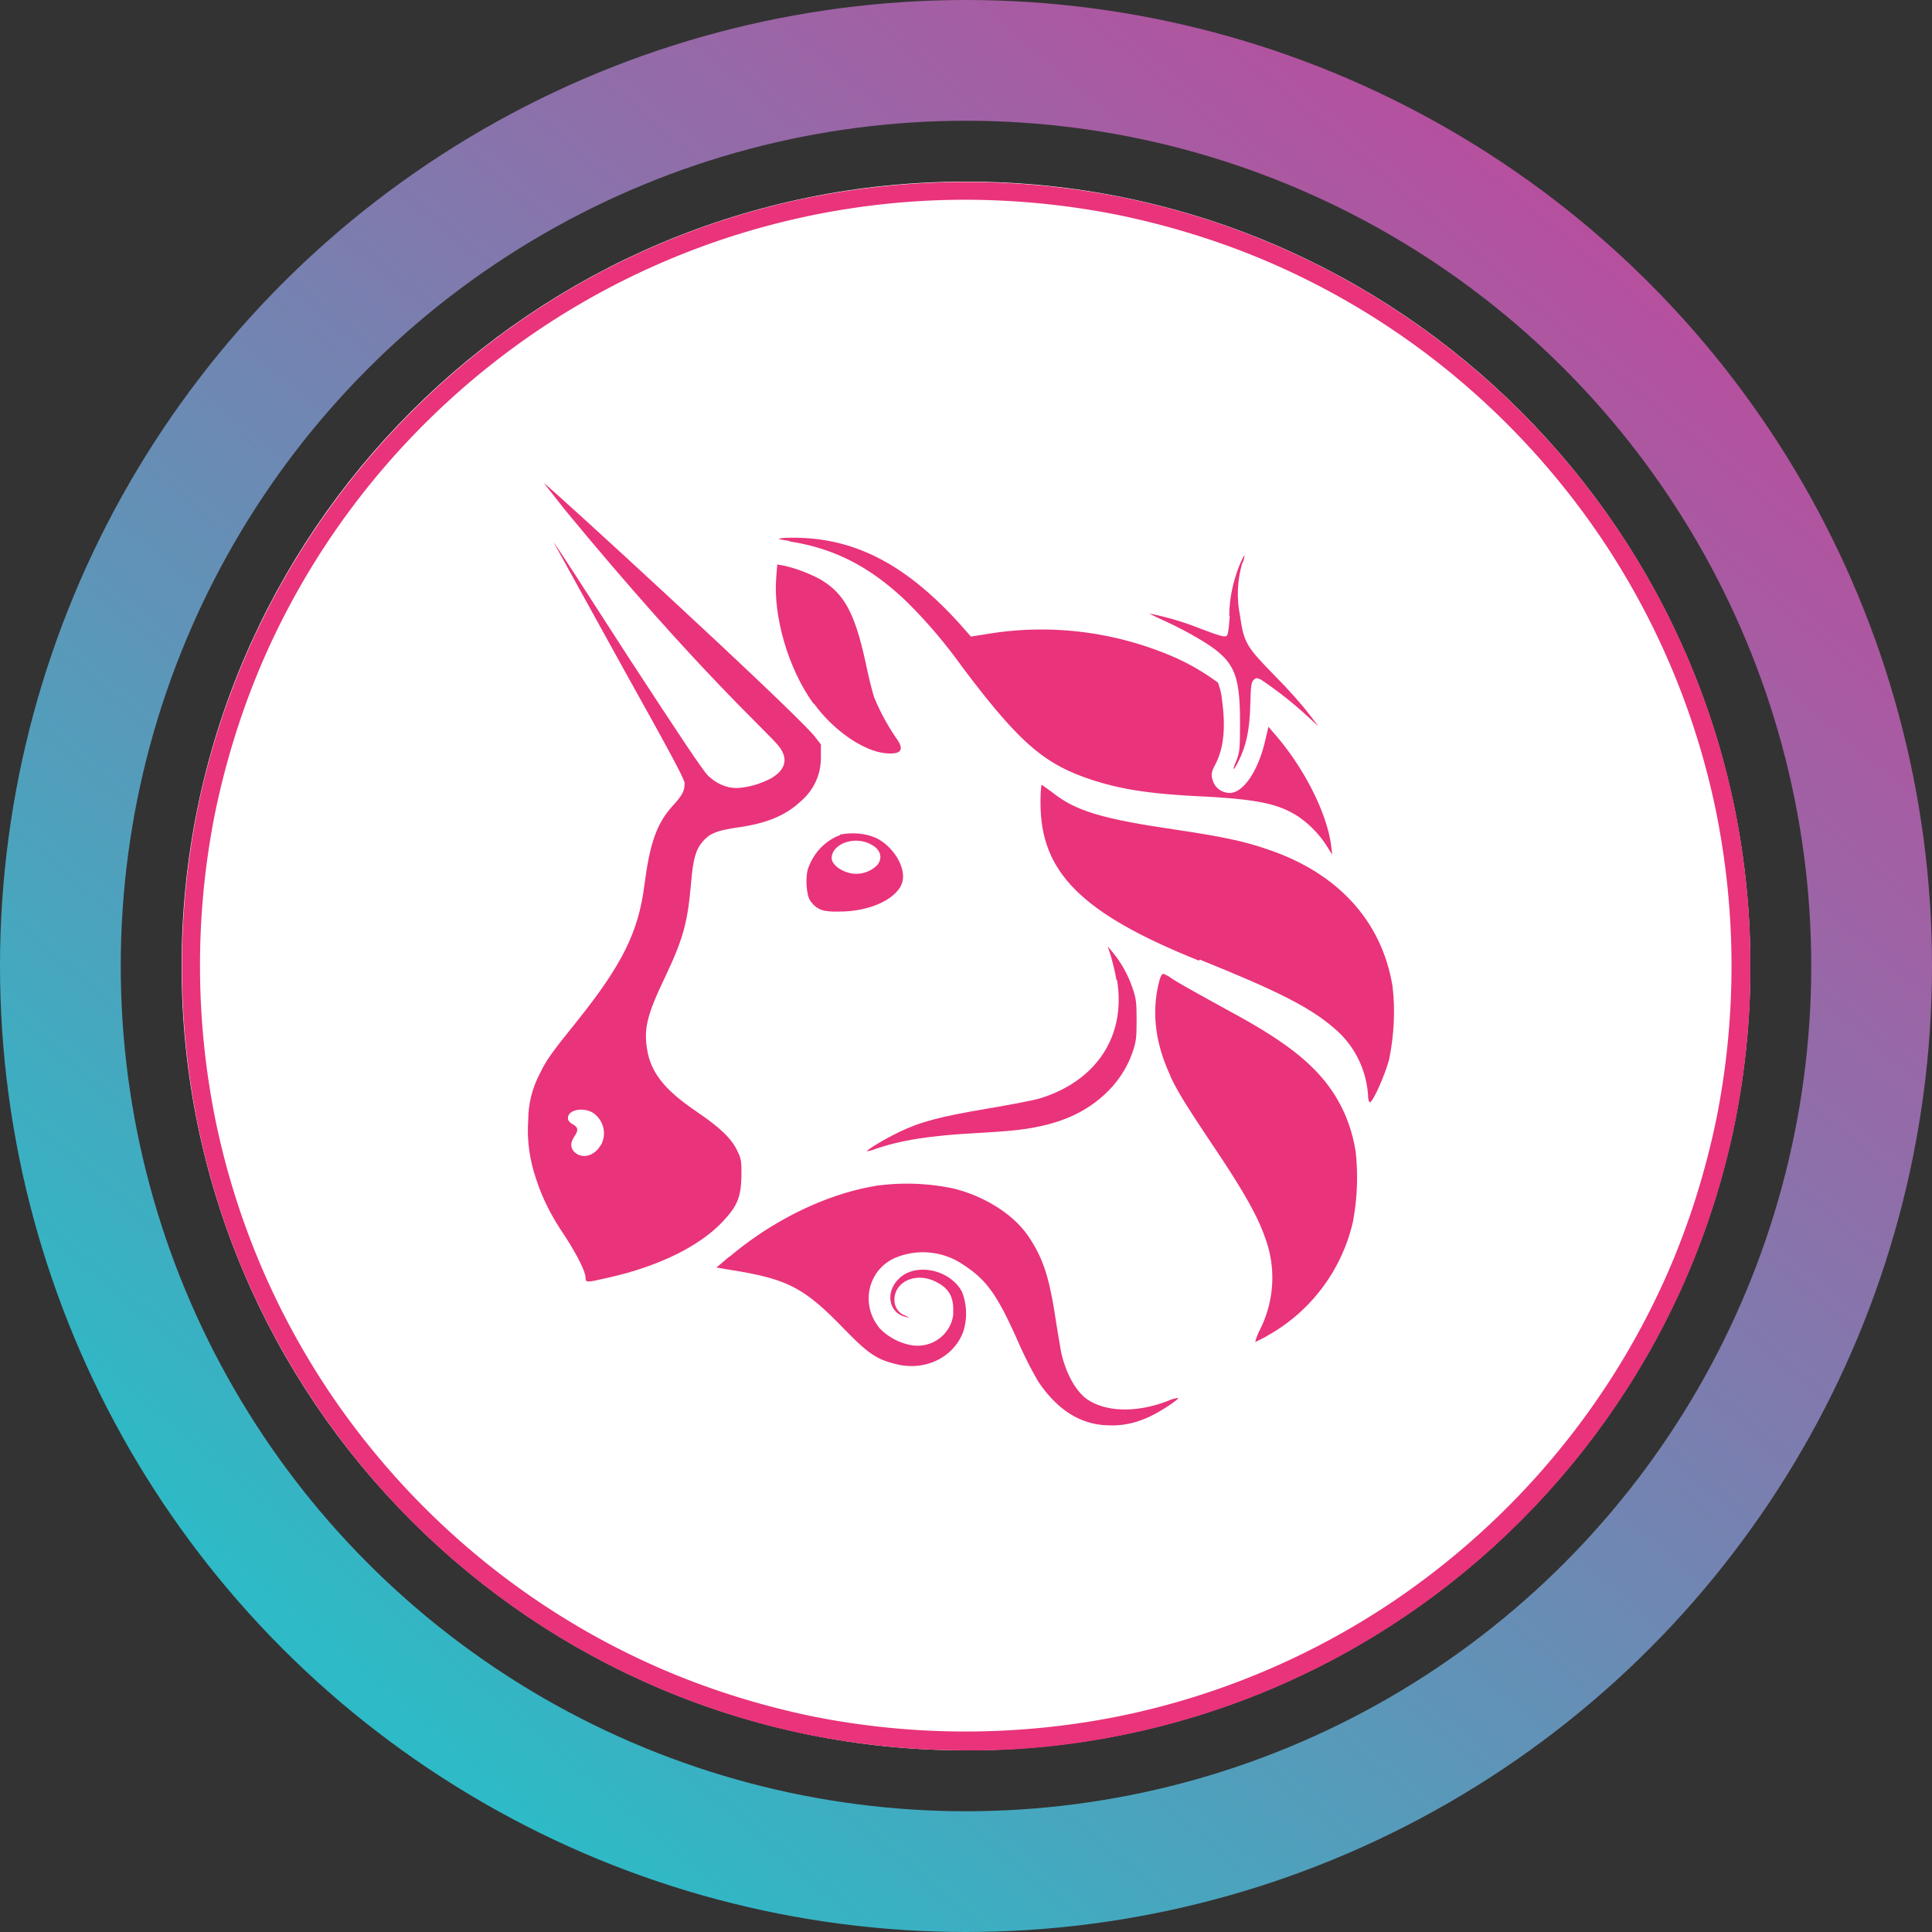 <svg width="32" height="32" viewBox="0 0 32 32" fill="none" xmlns="http://www.w3.org/2000/svg">
  <rect x="0" y="0" width="32" height="32" fill="#333333" stroke="none"/>
  <circle cx="16" cy="16" r="15" stroke="url(#paint0_linear_40_91)" stroke-width="2" />
  <g clip-path="url(#circleClip)">
    <g style="transform: scale(0.812); transform-origin: 50% 50%;"><g clip-path="url(#clip0_298_573)"><path fill="#fff" d="M16 32c8.837 0 16-7.163 16-16S24.837 0 16 0 0 7.163 0 16s7.163 16 16 16"/><path fill="#E9337A" d="M16 32c-1.08 0-2.16-.11-3.22-.32-3.07-.63-5.88-2.15-8.09-4.36a16.2 16.2 0 0 1-3.43-5.09q-.615-1.455-.93-3c-.43-2.13-.43-4.32 0-6.45.42-2.05 1.24-3.99 2.41-5.72 1.74-2.57 4.18-4.59 7.04-5.8q1.455-.615 3-.93c2.13-.43 4.32-.43 6.45 0 2.05.42 3.99 1.24 5.72 2.41 2.57 1.74 4.59 4.18 5.8 7.04q.615 1.455.93 3c.43 2.13.43 4.32 0 6.45-.42 2.05-1.24 3.99-2.41 5.72a16.07 16.07 0 0 1-7.04 5.8q-1.455.615-3 .93c-1.06.22-2.14.33-3.22.32zM16 .37a15.603 15.603 0 0 0-8.74 2.67C4.75 4.74 2.78 7.12 1.6 9.91c-.4.95-.7 1.93-.91 2.93-.42 2.08-.42 4.22 0 6.3.41 2 1.21 3.9 2.35 5.59 1.7 2.51 4.08 4.48 6.87 5.66.95.4 1.93.7 2.93.91 2.08.42 4.22.42 6.3 0 2-.41 3.9-1.21 5.59-2.35 2.51-1.7 4.48-4.08 5.66-6.87.4-.95.7-1.93.91-2.93.42-2.08.42-4.22 0-6.3-.41-2-1.21-3.9-2.35-5.59-1.7-2.51-4.08-4.48-6.87-5.66-.95-.4-1.93-.7-2.93-.91A16 16 0 0 0 16 .37"/><path fill="#E9337A" d="M12.4 7.33c-.25-.04-.26-.04-.14-.06.38-.02.76.01 1.13.1.86.21 1.65.73 2.49 1.66l.22.25.32-.05c1.3-.22 2.64-.05 3.85.48q.465.21.87.51c.04.11.07.22.08.34.08.56.04.99-.13 1.32-.09.17-.1.23-.04.38.06.13.19.21.33.21.28 0 .59-.46.73-1.1l.06-.25.11.13c.61.69 1.09 1.64 1.17 2.31l.02.17-.1-.16a2.1 2.1 0 0 0-.58-.61c-.41-.27-.84-.36-1.99-.42-1.04-.05-1.62-.14-2.21-.33-.99-.32-1.49-.75-2.66-2.3-.35-.49-.74-.95-1.17-1.37-.73-.69-1.45-1.06-2.36-1.2z"/><path fill="#E9337A" d="M21.37 8.86c0-.36.08-.71.21-1.04.03-.07.06-.14.1-.2 0 .06-.02.12-.05.18-.1.35-.11.71-.04 1.06.08.54.12.62.7 1.21.27.27.58.62.69.77l.21.27-.21-.19c-.3-.28-.62-.53-.96-.76-.09-.04-.1-.04-.15 0-.05.05-.06.12-.07.47-.01.54-.08.88-.26 1.23-.1.19-.11.15-.02-.06.06-.16.07-.23.07-.75 0-1.05-.12-1.3-.85-1.73-.18-.11-.49-.27-.67-.35-.11-.05-.22-.1-.33-.16q.525.105 1.02.3c.42.16.5.18.55.16.03-.01.05-.11.07-.41zM12.89 10.65c-.51-.7-.83-1.78-.76-2.59l.02-.25.12.02c.27.06.53.16.77.29.48.29.69.68.91 1.68.06.29.14.62.18.73q.195.465.48.87c.13.2.05.29-.25.26-.45-.04-1.07-.47-1.46-1.01zM20.75 15.89c-2.39-.96-3.23-1.8-3.23-3.21 0-.13 0-.25.02-.38l.21.15c.48.39 1.03.55 2.53.77.88.13 1.38.23 1.84.39 1.46.48 2.36 1.47 2.58 2.8.06.5.03 1.01-.07 1.5-.08.3-.32.85-.39.87-.02 0-.04-.06-.04-.16-.04-.53-.29-1.02-.7-1.36-.49-.42-1.14-.75-2.73-1.39zM19.07 16.29q-.045-.255-.12-.51l-.06-.18.11.13c.17.21.3.44.39.7.08.23.09.3.09.67s-.01.44-.08.65c-.1.3-.28.58-.5.8-.44.44-1 .69-1.81.79-.14.02-.55.05-.91.07-.91.05-1.51.14-2.05.33-.05.02-.1.03-.15.04-.02-.02.34-.24.65-.39.43-.21.85-.32 1.8-.48.47-.08.95-.17 1.08-.21 1.16-.36 1.76-1.28 1.57-2.42z"/><path fill="#E9337A" d="M20.17 18.24c-.32-.68-.39-1.34-.22-1.96.02-.07.05-.12.07-.12.06.02.12.05.17.09.15.1.44.26 1.22.69.98.53 1.53.94 1.91 1.41.34.42.55.92.63 1.45.05.48.03.96-.06 1.43-.23.98-.86 1.82-1.74 2.31-.08.05-.17.09-.25.13.02-.09.06-.18.1-.26.29-.58.33-1.26.1-1.87-.14-.41-.41-.9-.97-1.74-.65-.97-.81-1.23-.97-1.57zM11.19 21.92c.89-.75 1.99-1.28 3-1.44a4.6 4.6 0 0 1 1.56.06c.64.16 1.22.53 1.52.97.29.43.42.8.55 1.64.05.33.11.66.12.73.1.43.29.78.52.95.38.27 1.02.29 1.66.04a.8.8 0 0 1 .21-.06c.02.02-.3.24-.52.35-.27.14-.57.22-.87.21q-.87 0-1.47-.9a8 8 0 0 1-.4-.79c-.43-.97-.64-1.27-1.13-1.59a1.46 1.46 0 0 0-1.4-.13c-.46.21-.65.75-.44 1.21.03.07.08.14.13.21.18.19.42.32.69.36.4.05.77-.23.82-.63v-.1c0-.29-.11-.46-.4-.59-.39-.17-.8.03-.8.39 0 .15.09.28.22.32.1.05.1.05.02.03-.35-.07-.44-.5-.15-.78.34-.34 1.05-.19 1.29.27.1.26.11.55.02.82-.2.52-.78.8-1.37.65-.4-.1-.56-.21-1.05-.71-.84-.87-1.17-1.03-2.38-1.22l-.23-.04.26-.22z"/><path fill="#E9337A" fill-rule="evenodd" d="M7.79 6.66c2.81 3.41 4.19 4.58 4.41 4.88.18.25.11.47-.19.64-.22.11-.45.18-.69.19-.22 0-.42-.1-.58-.25-.11-.11-.57-.8-1.64-2.44-.81-1.26-1.49-2.31-1.51-2.32l1.43 2.59c.92 1.65 1.24 2.24 1.24 2.32 0 .16-.04.24-.24.46-.33.36-.47.77-.58 1.62-.12.95-.45 1.62-1.37 2.77-.54.67-.63.8-.76 1.07-.16.3-.24.63-.24.96-.03.4.03.81.16 1.19.13.41.33.79.57 1.14.28.43.44.76.44.88 0 .1.02.1.45 0 1.04-.23 1.89-.65 2.36-1.16.29-.31.36-.49.37-.92 0-.28 0-.34-.08-.5-.12-.26-.35-.48-.85-.82-.65-.44-.93-.8-1-1.29-.06-.4.01-.69.37-1.44.37-.78.46-1.11.53-1.9.04-.51.1-.71.24-.87.15-.17.29-.22.67-.28.61-.08 1.01-.24 1.33-.54.26-.22.41-.54.41-.88v-.28l-.14-.18c-.57-.66-5.47-5.15-5.51-5.15 0 0 .18.23.41.52zm.76 13c.13-.23.06-.51-.15-.66-.2-.13-.52-.07-.52.1 0 .05.03.09.1.13.11.06.12.12.03.25s-.08.25.02.33c.16.13.4.06.52-.16zM13.43 13.33c-.32.12-.56.39-.66.71-.05.2-.02.54.06.64.13.17.25.22.59.21.66 0 1.23-.29 1.29-.64.05-.29-.2-.69-.54-.86-.23-.1-.49-.12-.74-.07zm.77.6c.1-.14.06-.3-.12-.4-.33-.2-.82-.03-.82.27 0 .15.26.32.5.32.17 0 .33-.07.44-.19" clip-rule="evenodd"/></g><defs><clipPath id="clip0_298_573"><path fill="#fff" d="M0 0h32v32H0z"/></clipPath></defs></g>
  </g>
  <defs>
    <clipPath id="circleClip">
      <circle cx="16" cy="16" r="13" />
    </clipPath>
    <linearGradient id="paint0_linear_40_91" x1="26.976" y1="4.32" x2="6.592" y2="28.352"
      gradientUnits="userSpaceOnUse">
      <stop stop-color="#B6509E" />
      <stop offset="1" stop-color="#2EBAC6" />
    </linearGradient>
  </defs>
</svg>
